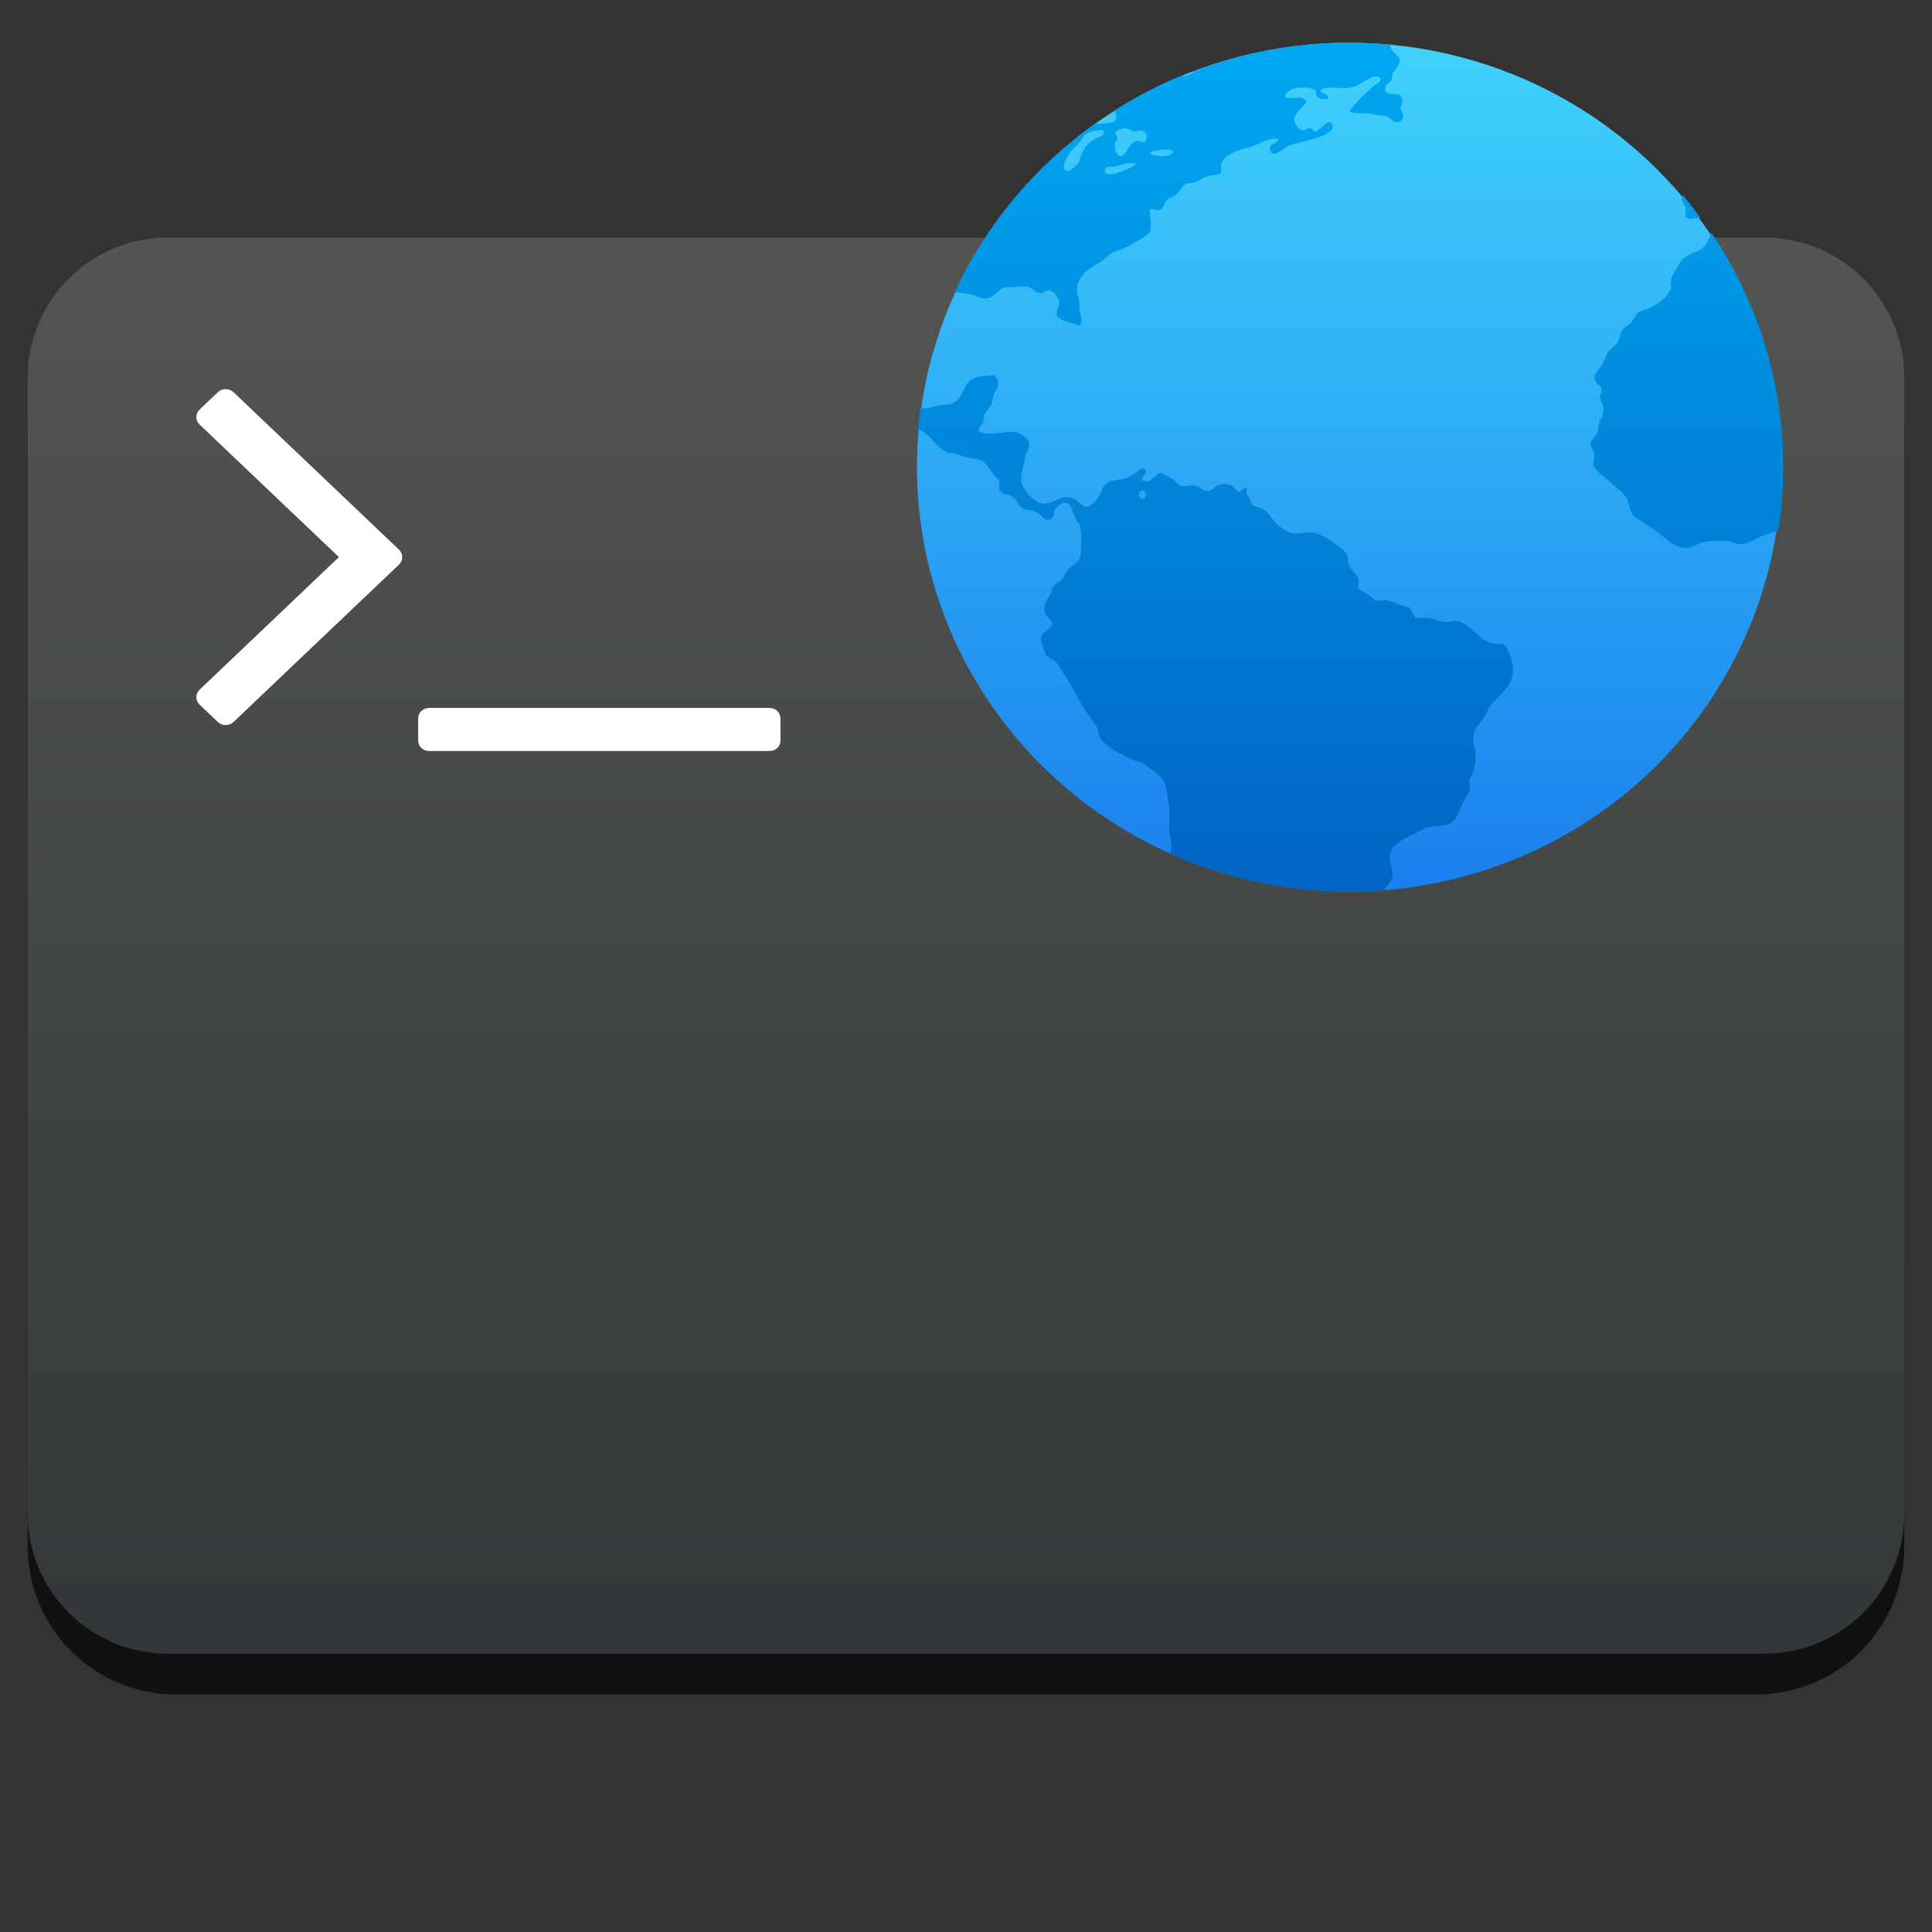 <svg style="clip-rule:evenodd;fill-rule:evenodd;stroke-linejoin:round;stroke-miterlimit:2" version="1.1" viewBox="0 0 48 48" xmlns="http://www.w3.org/2000/svg">
 <rect x="0" y="0" width="48" height="48" fill="#333333" stroke="none"/>
 <path d="m47.312 10.595c0-0.976-0.388-1.911-1.077-2.601-0.69-0.691-1.627-1.079-2.603-1.079h-39.264c-0.976 0-1.913 0.388-2.603 1.079-0.689 0.69-1.077 1.625-1.077 2.601v27.823c0 0.976 0.388 1.911 1.077 2.602 0.69 0.69 1.627 1.078 2.603 1.078h39.264c0.976 0 1.913-0.388 2.603-1.078 0.689-0.691 1.077-1.626 1.077-2.602v-27.823z" style="fill-opacity:.67"/>
 <path d="m47.312 9.381c0-1.921-1.557-3.479-3.479-3.479h-39.666c-1.922 0-3.479 1.558-3.479 3.479v28.225c0 1.921 1.557 3.479 3.479 3.479h39.666c1.922 0 3.479-1.558 3.479-3.479v-28.225z" style="fill:url(#_Linear1)"/>
 <path d="m19.11 17.589c0.082 0 0.149 0.025 0.202 0.075 0.052 0.05 0.079 0.114 0.079 0.192v0.536c0 0.078-0.027 0.142-0.079 0.192-0.053 0.05-0.12 0.075-0.202 0.075h-8.44c-0.082 0-0.149-0.025-0.202-0.075-0.052-0.05-0.079-0.114-0.079-0.192v-0.536c0-0.078 0.027-0.142 0.079-0.192 0.053-0.05 0.12-0.075 0.202-0.075h8.44zm-13.301-7.838c-0.058-0.055-0.126-0.083-0.202-0.083s-0.144 0.028-0.202 0.083l-0.44 0.419c-0.058 0.055-0.088 0.119-0.088 0.192 0 0.072 0.03 0.137 0.088 0.192l3.455 3.287-3.455 3.288c-0.058 0.055-0.088 0.12-0.088 0.192s0.03 0.137 0.088 0.192l0.44 0.418c0.058 0.056 0.126 0.084 0.202 0.084s0.144-0.028 0.202-0.084l4.097-3.897c0.058-0.056 0.087-0.12 0.087-0.193 0-0.072-0.029-0.136-0.087-0.192l-4.097-3.898z" style="fill-rule:nonzero;fill:#fff"/>
 <ellipse cx="33.519" cy="11.607" rx="10.737" ry="10.546" style="fill:url(#_Linear2)"/>
 <path d="m33.532 1.061c-1.358 0-2.652 0.254-3.847 0.699-0.086 0.079-0.199 0.139-0.289 0.131-0.012-1e-3 -0.024-8e-3 -0.037-0.013-0.589 0.241-1.148 0.537-1.678 0.872 0.069 0.11 0.089 0.231-0.052 0.291-0.024 9e-3 -0.324 0.039-0.428 0.037-1.507 1.072-2.716 2.513-3.488 4.196 0.012-2e-3 0.023-7e-3 0.036-7e-3 0.117-3e-3 0.286 0.03 0.399 0.054 0.104 0.021 0.188 0.089 0.277 0.096 0.256 0.019 0.317-0.176 0.525-0.284 0.216 0.029 0.358-0.036 0.553-0.015 0.132 0.015 0.228 0.153 0.331 0.161 0.087 8e-3 0.163-0.08 0.247-0.068 0.082 0.013 0.222 0.187 0.236 0.285 0.017 0.121-0.092 0.231-0.056 0.364 0.13 0.13 0.367 0.156 0.552 0.231 0.121-0.098 0.017-0.279 0-0.42-2e-3 -0.063 9e-3 -0.118 0-0.175-0.01-0.098-0.053-0.187-0.054-0.27-2e-3 -0.385 0.317-0.565 0.581-0.717 0.114-0.066 0.204-0.182 0.303-0.231 0.14-0.068 0.244-0.084 0.359-0.148 0.21-0.115 0.389-0.207 0.553-0.338 0.075-0.174 7e-3 -0.408 0.014-0.58 0.075-0.046 0.14 0.019 0.221 0.013 0.126-0.025 0.136-0.2 0.208-0.27 0.041-0.04 0.155-0.068 0.207-0.108 0.126-0.096 0.167-0.242 0.277-0.284 0.039-0.016 0.13-0.011 0.192-0.028 0.082-0.021 0.198-0.115 0.332-0.16 0.086-0.03 0.285-0.036 0.318-0.068 0.041-0.041 0-0.155 0.014-0.216 0.067-0.305 0.537-0.37 0.815-0.473 0.194-0.072 0.394-0.204 0.608-0.164-0.042 0.145-0.241 0.094-0.208 0.27 0.047 0.245 0.381-0.07 0.469-0.106 0.169-0.069 0.458-0.112 0.679-0.19 0.194-0.07 0.541-0.176 0.359-0.393-0.153-8e-3 -0.226 0.175-0.359 0.231-0.092 0.015-0.074-0.075-0.153-0.082-0.074-9e-3 -0.116 0.067-0.192 0.054s-0.183-0.13-0.195-0.217c-0.03-0.225 0.195-0.318 0.291-0.487-0.064-0.204-0.352-0.041-0.526-0.121 0.017-0.122 0.145-0.206 0.29-0.229 0.119-0.019 0.386-9e-3 0.456 0.052 0.042 0.035 3e-3 0.12 0.07 0.176 0.07 0.063 0.157 0.056 0.248 0.042 0.033-0.154-0.205-0.116-0.179-0.218 0.187-0.119 0.49-0.021 0.719-0.054 0.131-0.019 0.269-0.11 0.386-0.174 0.111-0.062 0.254-0.169 0.372-0.068 0.031 0.11-0.102 0.147-0.165 0.202-0.211 0.184-0.429 0.395-0.593 0.609 0.1 0.096 0.284 0.047 0.454 0.067 0.067 9e-3 0.15 0.028 0.221 0.041 0.082 0.015 0.17 0.01 0.235 0.027 0.116 0.027 0.147 0.149 0.261 0.149 0.189 0 0.192-0.201 0.085-0.326 0.033-0.127 0.086-0.193 0.041-0.283-0.085-0.166-0.398-8e-3 -0.414-0.216-9e-3 -0.135 0.116-0.129 0.166-0.23-0.023-0.26 0.218-0.279 0.192-0.512-0.011-0.098-0.095-0.1-0.165-0.191-0.036-0.045-0.053-0.131-0.094-0.17-0.322-0.027-0.648-0.045-0.978-0.045l-2e-3 -1e-3zm-5.558 2.128h1e-3c0.065 8e-3 0.142 0.076 0.22 0.082 0.074 2e-3 0.135-0.04 0.18-0.027 0.116 0.029 0.164 0.2 0.055 0.284-0.09 0.011-0.125-0.039-0.193-0.027-0.188 0.031-0.26 0.391-0.4 0.379-0.132-0.01-0.204-0.326-0.069-0.42 8e-3 -0.082-0.061-0.095-0.057-0.176 0.04-0.05 0.153-0.104 0.263-0.095zm-0.622 0.042c0.039 2e-3 0.068 0.01 0.082 0.027-0.018 0.144-0.133 0.134-0.247 0.202-0.196 0.116-0.31 0.292-0.372 0.54-0.018 0.072-0.212 0.263-0.305 0.244-0.219-0.045 0.061-0.44 0.11-0.5 0.056-0.067 0.13-0.125 0.195-0.202 0.063-0.074 0.104-0.175 0.165-0.216 0.067-0.045 0.257-0.099 0.372-0.095zm1.635 0.486c0.07 2e-3 0.133 0.013 0.162 0.041-0.045 0.178-0.438 0.131-0.582 0.066 9e-3 -0.067 0.117-0.086 0.207-0.094 0.064-2e-3 0.143-0.015 0.213-0.013zm-0.894 0.33c0.046-2e-3 0.094 8e-3 0.143 0.021-0.127 0.104-0.265 0.163-0.483 0.231-0.105 0.032-0.286 0.072-0.304-0.042-0.022-0.141 0.154-0.108 0.249-0.121 0.121-0.016 0.254-0.085 0.395-0.09v1e-3zm13.716 0.801c-0.016 0.039-0.028 0.076-0.026 0.113 8e-3 0.065 0.082 0.128 0.098 0.216 8e-3 0.047-0.023 0.148 0 0.191 0.066 0.126 0.24 0.036 0.365 0.042-0.142-0.19-0.283-0.381-0.437-0.562zm0.706 0.93c-0.02 0.093-0.084 0.214-0.137 0.292-0.12 0.18-0.284 0.188-0.456 0.283-0.144 0.08-0.206 0.214-0.29 0.353-0.092 0.15-0.149 0.24-0.111 0.458-0.123 0.24-0.31 0.386-0.566 0.5-0.075 0.034-0.179 0.046-0.248 0.095-0.055 0.039-0.087 0.143-0.165 0.23-0.097 0.105-0.199 0.15-0.25 0.23-0.039 0.063-0.052 0.187-0.096 0.27-0.059 0.114-0.185 0.169-0.262 0.284-0.036 0.054-0.059 0.161-0.098 0.231-0.088 0.156-0.237 0.268-0.221 0.405 0.016 0.132 0.169 0.155 0.18 0.271 2e-3 0.065-0.044 0.105-0.041 0.176 2e-3 0.104 0.073 0.176 0.082 0.256 0.02 0.201-0.07 0.281-0.109 0.418-0.018 0.066-0.01 0.14-0.028 0.191-0.034 0.1-0.177 0.191-0.18 0.31-1e-3 0.084 0.089 0.152 0.096 0.271 2e-3 0.081-0.041 0.169-0.026 0.244 0.029 0.147 0.298 0.318 0.415 0.432 0.156 0.153 0.36 0.272 0.428 0.433 0.056 0.137 0.056 0.315 0.165 0.418 0.08 0.076 0.214 0.123 0.317 0.203 0.097 0.073 0.202 0.137 0.304 0.216 0.169 0.129 0.423 0.385 0.69 0.366 0.14-0.01 0.284-0.122 0.442-0.15 0.163-0.028 0.375-0.043 0.54-0.026 0.126 0.012 0.256 0.086 0.387 0.08 0.138-8e-3 0.297-0.109 0.454-0.176 0.127-0.054 0.282-0.114 0.453-0.158 0.078-0.514 0.12-1.041 0.12-1.577 0-2.16-0.66-4.161-1.789-5.829zm-17.814 3.543c-0.23 0.013-0.38 0.023-0.511 0.081-0.298 0.133-0.241 0.528-0.539 0.622-0.103 0.032-0.245 0.034-0.359 0.054-0.098 0.018-0.217 0.07-0.319 0.068-0.028-1e-3 -0.067-0.021-0.103-0.032-0.026 0.186-0.048 0.373-0.065 0.561 0.284 0.053 0.431 0.422 0.682 0.544 0.068 0.034 0.158 0.036 0.247 0.055 0.071 0.015 0.125 0.045 0.194 0.068 0.146 0.048 0.325 0.042 0.442 0.093 0.176 0.077 0.305 0.401 0.457 0.487 8e-3 0.088-0.018 0.205 0.014 0.27 0.071 0.095 0.172 0.074 0.29 0.136 0.141 0.075 0.184 0.267 0.318 0.326 0.046 0.02 0.161 0.017 0.234 0.039 0.183 0.054 0.243 0.262 0.4 0.216 0.103-0.029 0.095-0.133 0.111-0.229 0.068-0.072 0.143-0.187 0.249-0.189 0.171-8e-3 0.187 0.174 0.249 0.337 0.035 0.092 0.127 0.172 0.151 0.27 0.043 0.168 0.022 0.671-0.015 0.771-0.043 0.123-0.213 0.175-0.318 0.312-0.05 0.064-0.073 0.158-0.111 0.203-0.067 0.081-0.168 0.102-0.219 0.176-0.028 0.042-0.056 0.132-0.084 0.188-0.083 0.173-0.194 0.294-0.124 0.501 0.029 0.085 0.165 0.142 0.165 0.242 1e-3 0.118-0.256 0.223-0.275 0.352-0.015 0.096 0.079 0.268 0.11 0.392 0.023 0.095 0.205 0.154 0.262 0.217 0.097 0.106 0.174 0.257 0.263 0.391 0.175 0.263 0.312 0.584 0.483 0.839 0.09 0.134 0.216 0.254 0.276 0.393 0.031 0.07 0.027 0.153 0.055 0.216 0.098 0.218 0.534 0.446 0.759 0.554 0.105 0.05 0.222 0.068 0.319 0.12 0.146 0.08 0.436 0.295 0.51 0.421 0.066 0.113 0.107 0.387 0.139 0.567 0.043 0.237 0 0.42 0.014 0.677 8e-3 0.139 0.054 0.278 0.056 0.418 0 0.048-0.027 0.085-0.029 0.135 0 7e-3 3e-3 0.017 3e-3 0.025 1.357 0.601 2.86 0.943 4.451 0.943 0.287 0 0.571-0.014 0.853-0.036 0.012-0.021 0.023-0.043 0.039-0.062 0.065-0.083 0.123-0.156 0.165-0.23 0.041-0.246-0.1-0.419-0.041-0.635 0.066-0.243 0.409-0.391 0.649-0.5 0.083-0.038 0.167-0.099 0.235-0.122 0.166-0.057 0.374-0.026 0.526-0.08 0.258-0.093 0.285-0.365 0.413-0.596 0.06-0.109 0.14-0.218 0.151-0.296 0.011-0.07-0.026-0.136-0.015-0.218 0.013-0.082 0.088-0.153 0.111-0.242 0.03-0.118 0.043-0.289 0.043-0.42 0-0.107-0.051-0.201-0.055-0.297-0.018-0.351 0.129-0.39 0.262-0.581 0.066-0.095 0.091-0.203 0.138-0.271 0.222-0.325 0.608-0.482 0.58-0.973-8e-3 -0.162-0.113-0.53-0.235-0.582-0.07-0.029-0.231-2e-3 -0.332-0.04-0.326-0.119-0.518-0.515-0.856-0.541-0.072-8e-3 -0.138 0.029-0.22 0.028-0.134-9e-3 -0.335-0.092-0.484-0.108-0.094-0.01-0.22 0.027-0.276 0-0.086-0.042-0.095-0.197-0.165-0.243-0.056-0.038-0.164-0.05-0.249-0.083-0.136-0.05-0.243-0.111-0.4-0.121-0.049-2e-3 -0.109 0.022-0.165 0.014-0.087-0.014-0.156-0.115-0.236-0.162-0.1-0.06-0.193-0.089-0.235-0.174 0.091-0.291-0.16-0.373-0.221-0.541-0.029-0.079-0.016-0.174-0.041-0.244-0.036-0.101-0.138-0.159-0.249-0.243-0.2-0.151-0.377-0.292-0.663-0.326-0.125-0.016-0.25 0.037-0.402 0.027-0.16-9e-3 -0.362-0.148-0.482-0.282-0.117-0.131-0.174-0.249-0.276-0.312-0.096-0.061-0.225-0.059-0.29-0.121-0.03-0.026-0.024-0.072-0.056-0.136-0.048-0.098-0.13-0.153-0.069-0.27-0.11-0.056-0.113 0.102-0.234 0.082-0.107-0.149-0.198-0.22-0.442-0.176-0.111 0.02-0.174 0.158-0.304 0.162-0.106 8e-3 -0.19-0.117-0.331-0.136-0.106-0.015-0.227 0.027-0.303 0.014-0.118-0.023-0.154-0.119-0.262-0.188-0.079-0.051-0.232-0.138-0.276-0.136-0.139 8e-3 -0.238 0.288-0.43 0.189-0.093-0.115 0.152-0.176 0.042-0.284-0.084-0.082-0.154 0.037-0.221 0.082-0.077 0.052-0.149 0.103-0.234 0.134-0.189 0.07-0.308 0.033-0.456 0.108-0.137 0.07-0.143 0.186-0.221 0.325-0.064 0.113-0.209 0.278-0.304 0.285-0.116 8e-3 -0.226-0.158-0.331-0.203-0.317-0.134-0.47 0.119-0.733 0.123-0.243 8e-3 -0.591-0.386-0.579-0.61 2e-3 -0.137 0.08-0.345 0.097-0.514 0.015-0.135 0.108-0.216 0.11-0.339 2e-3 -0.164-0.222-0.29-0.331-0.31-0.258-0.046-0.616 0.102-0.912-0.014-0.056-0.092 0.066-0.155 0.098-0.244 0.018-0.051 7e-3 -0.119 0.026-0.174 0.032-0.087 0.125-0.153 0.166-0.245 0.03-0.069 0.039-0.17 0.069-0.256 0.037-0.098 0.103-0.162 0.111-0.231 9e-3 -0.091-0.025-0.196-0.098-0.256l-1e-3 1e-3zm3.692 2.862c0.093 8e-3 0.105 0.198 9e-3 0.213-0.103 0.016-0.156-0.158-0.055-0.204 0.017-8e-3 0.033-8e-3 0.046-7e-3v-2e-3z" style="fill-rule:nonzero;fill:url(#_Linear3)"/>
 <defs>
  <linearGradient id="_Linear1" x2="1" gradientTransform="matrix(2.21762e-15,-36.217,36.217,2.21762e-15,275.714,42.119)" gradientUnits="userSpaceOnUse">
   <stop style="stop-color:#313738" offset="0"/>
   <stop style="stop-color:#535552" offset="1"/>
  </linearGradient>
  <linearGradient id="_Linear2" x2="1" gradientTransform="matrix(1.43006e-15,-22.939,23.355,1.40459e-15,33.508,23.003)" gradientUnits="userSpaceOnUse">
   <stop style="stop-color:#187ced" offset="0"/>
   <stop style="stop-color:#42d6fc" offset="1"/>
  </linearGradient>
  <linearGradient id="_Linear3" x2="1" gradientTransform="matrix(1.34057e-15,-21.503,21.893,1.31669e-15,33.542,22.285)" gradientUnits="userSpaceOnUse">
   <stop style="stop-color:#0164c2" offset="0"/>
   <stop style="stop-color:#00a9f3" offset="1"/>
  </linearGradient>
 </defs>
</svg>
